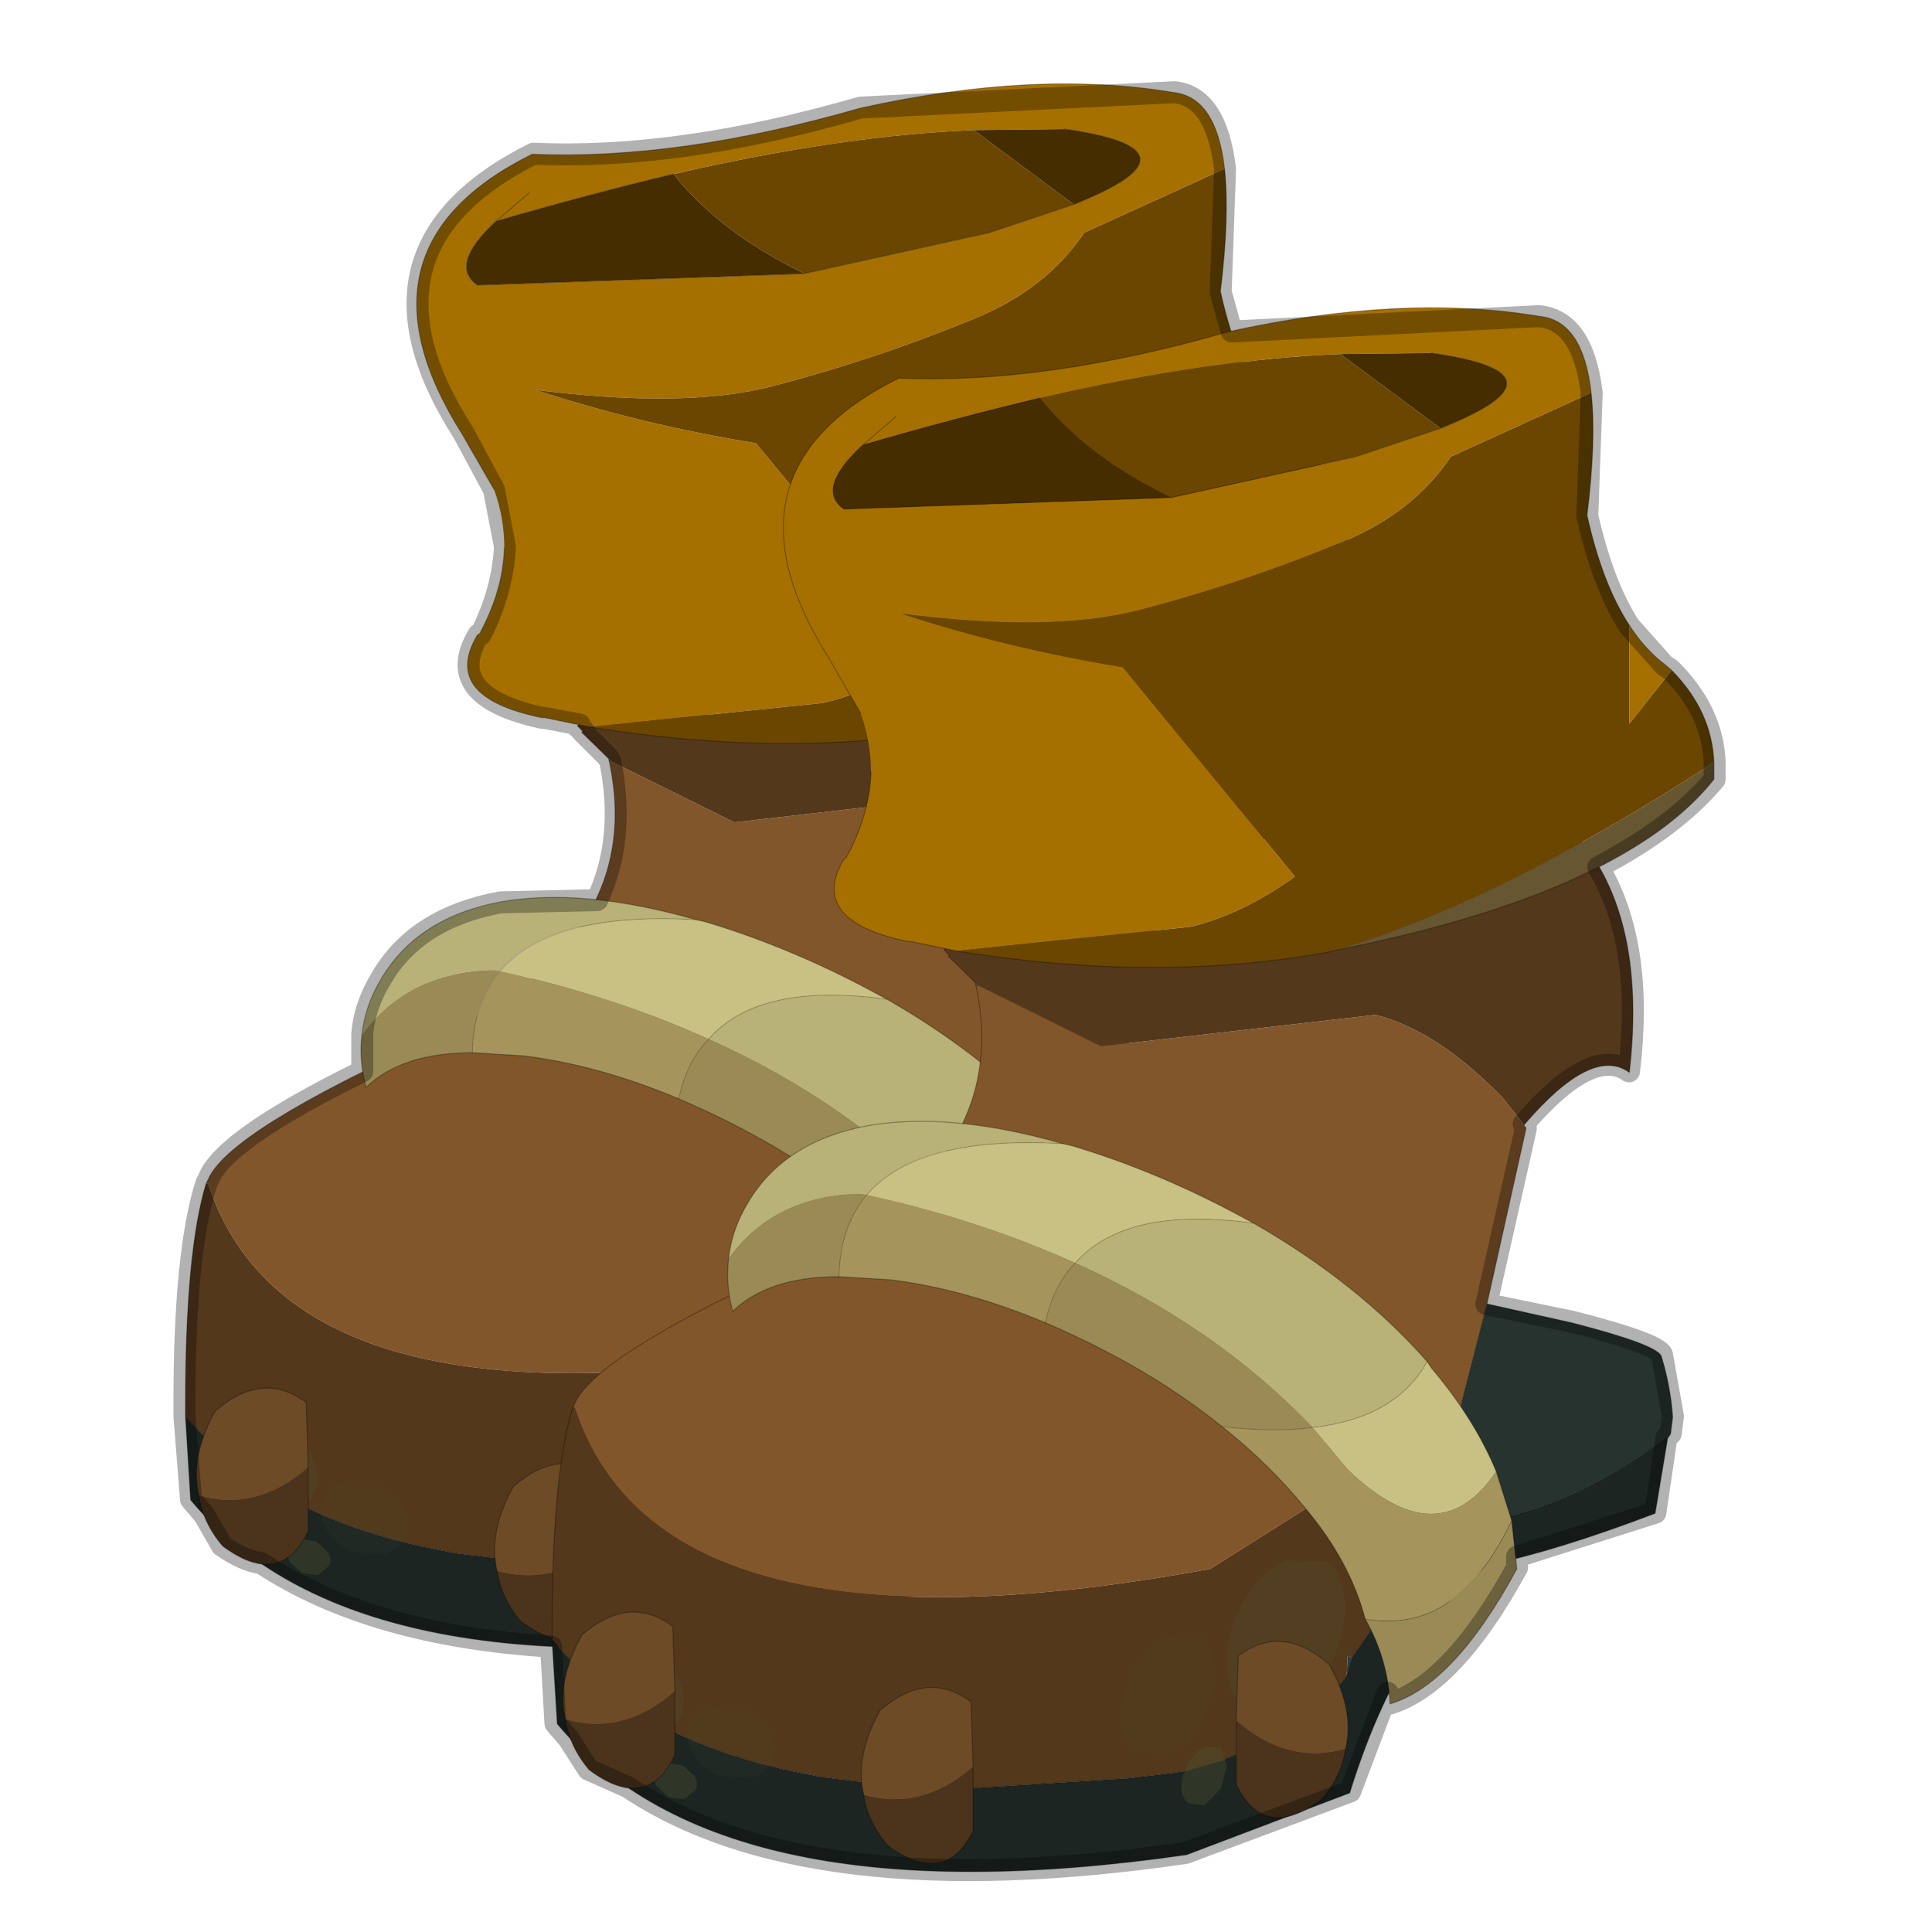<?xml version="1.0" encoding="UTF-8" standalone="no"?>
<svg xmlns:xlink="http://www.w3.org/1999/xlink" height="440.0px" width="440.0px" xmlns="http://www.w3.org/2000/svg">
  <g transform="matrix(10.0, 0.0, 0.0, 10.0, 0.0, 0.0)">
    <use height="44.0" transform="matrix(1.0, 0.0, 0.0, 1.0, 0.0, 0.0)" width="44.0" xlink:href="#shape0"/>
    <use height="74.65" transform="matrix(0.47, 0.0, 0.0, 0.477, 4.2, 1.914)" width="56.35" xlink:href="#sprite0"/>
    <use height="74.65" transform="matrix(0.47, 0.0, 0.0, 0.477, 12.55, 7.014)" width="56.35" xlink:href="#sprite0"/>
    <use height="41.2" transform="matrix(1.0, 0.0, 0.0, 1.0, 3.95, 1.65)" width="35.35" xlink:href="#shape2"/>
  </g>
  <defs>
    <g id="shape0" transform="matrix(1.0, 0.0, 0.0, 1.0, 0.0, 0.0)">
      <path d="M44.0 44.0 L0.0 44.0 0.0 0.0 44.0 0.0 44.0 44.0" fill="#43adca" fill-opacity="0.0" fill-rule="evenodd" stroke="none"/>
    </g>
    <g id="sprite0" transform="matrix(1.0, 0.0, 0.0, 1.0, 0.0, -8.0)">
      <use height="74.65" transform="matrix(1.0, 0.0, 0.0, 1.0, 0.0, 8.0)" width="56.35" xlink:href="#shape1"/>
    </g>
    <g id="shape1" transform="matrix(1.0, 0.0, 0.0, 1.0, 0.0, -8.0)">
      <path d="M49.45 32.9 L49.4 32.9 49.4 32.85 49.45 32.9 M38.55 73.3 L38.6 72.35 38.8 72.45 38.55 73.3" fill="#283c44" fill-rule="evenodd" stroke="none"/>
      <path d="M20.55 40.2 L20.7 40.35 20.6 40.4 20.55 40.2" fill="#314b56" fill-rule="evenodd" stroke="none"/>
      <path d="M20.7 40.35 L26.65 43.25 39.95 41.75 Q42.95 42.5 46.1 45.7 L47.15 47.0 47.25 47.15 45.35 55.55 44.1 60.35 44.05 60.6 44.0 60.7 31.95 68.2 Q5.3 73.05 1.15 60.5 L1.05 60.5 1.15 60.3 Q2.15 58.0 12.1 53.55 22.4 48.9 20.6 40.4 L20.7 40.35" fill="#82562b" fill-rule="evenodd" stroke="none"/>
      <path d="M49.45 32.9 Q53.15 36.8 52.25 44.5 50.45 43.2 47.15 47.0 L46.1 45.7 Q42.95 42.5 39.95 41.75 L26.65 43.25 20.7 40.35 20.55 40.2 19.25 38.95 19.3 38.9 19.05 38.65 19.95 37.25 20.1 37.25 21.95 37.65 Q30.2 39.05 37.3 37.35 L37.65 37.25 Q45.0 35.4 49.2 32.55 L49.4 32.9 49.45 32.9 M0.05 71.6 L0.05 71.0 Q0.05 63.75 1.05 60.5 L1.15 60.5 Q5.3 73.05 31.95 68.2 L44.0 60.7 44.05 60.6 44.1 60.35 44.5 66.0 44.5 66.1 Q41.95 67.85 38.8 72.45 L38.6 72.35 38.55 73.3 38.45 73.45 36.95 75.2 35.9 75.85 35.9 75.9 32.4 77.4 32.15 77.45 30.8 77.85 30.1 77.95 29.7 78.0 28.0 78.2 20.75 78.65 18.25 78.65 16.5 78.55 13.15 78.15 12.1 77.95 Q8.55 77.25 5.75 75.9 2.35 74.25 0.05 71.6" fill="#54381b" fill-rule="evenodd" stroke="none"/>
      <path d="M54.25 61.75 L54.1 62.0 53.5 65.55 Q48.7 67.35 45.45 68.0 41.1 71.25 38.7 78.9 L30.8 81.85 Q8.3 85.05 0.3 75.6 L0.05 71.6 Q2.35 74.25 5.75 75.9 8.55 77.25 12.1 77.95 L13.15 78.15 16.5 78.55 18.25 78.65 20.75 78.65 28.0 78.2 29.7 78.0 30.1 77.95 30.8 77.85 32.15 77.45 32.4 77.4 35.9 75.9 35.9 75.85 36.95 75.2 38.45 73.45 38.55 73.3 38.8 72.45 Q41.95 67.85 44.5 66.1 L44.95 66.0 45.2 65.95 Q49.8 65.15 54.25 61.75 L54.15 61.9 54.25 61.75 M54.1 61.95 L54.1 62.0 54.15 61.9 54.15 61.85 54.1 61.95 54.05 62.0 54.1 62.0 54.05 62.0 54.1 61.95" fill="#1c2522" fill-rule="evenodd" stroke="none"/>
      <path d="M45.35 55.55 L49.45 56.45 Q53.6 57.5 53.8 58.05 54.25 59.5 54.35 60.95 L54.25 61.75 Q49.8 65.15 45.2 65.95 L44.95 66.0 44.7 66.05 44.5 66.0 44.1 60.35 45.35 55.55" fill="#26332e" fill-rule="evenodd" stroke="none"/>
      <path d="M47.15 47.0 Q50.45 43.2 52.25 44.5 53.15 36.8 49.45 32.9 L49.4 32.85 49.4 32.9 49.2 32.55 M19.95 37.25 L19.05 38.65 19.3 38.9 19.25 38.95 20.55 40.2 M47.25 47.15 L45.35 55.55 49.45 56.45 Q53.6 57.5 53.8 58.05 54.25 59.5 54.35 60.95 L54.25 61.75 54.1 62.0 53.5 65.55 Q48.7 67.35 45.45 68.0 41.1 71.25 38.7 78.9 L30.8 81.85 Q8.3 85.05 0.3 75.6 L0.05 71.6 0.05 71.0 Q0.05 63.75 1.05 60.5 L1.15 60.3 Q2.15 58.0 12.1 53.55 22.4 48.9 20.6 40.4 L20.55 40.2 M38.55 73.3 L38.8 72.45 Q41.95 67.85 44.5 66.1 M44.5 66.0 L44.1 60.35 44.05 60.6 44.0 60.7 M38.55 73.3 L38.45 73.45 36.95 75.2 M35.9 75.9 L32.4 77.4 32.15 77.45 30.8 77.85 30.1 77.95 29.7 78.0 28.0 78.2 20.75 78.65 18.25 78.65 16.5 78.55 13.15 78.15 12.1 77.95 Q8.55 77.25 5.75 75.9 2.35 74.25 0.05 71.6 M44.1 60.35 L45.35 55.55 M44.5 66.0 L44.7 66.05 44.95 66.0 45.2 65.95 Q49.8 65.15 54.25 61.75 L54.15 61.9 54.1 62.0 54.1 61.95 54.05 62.0 54.1 62.0 M54.15 61.9 L54.1 61.95 54.15 61.85 54.15 61.9" fill="none" stroke="#000000" stroke-linecap="round" stroke-linejoin="round" stroke-opacity="0.302" stroke-width="0.05"/>
      <path d="M56.35 29.7 L56.35 30.5 Q54.7 32.55 51.7 34.2 46.75 36.95 38.1 38.65 L37.7 38.75 Q45.7 36.5 56.35 29.7" fill="#665631" fill-rule="evenodd" stroke="none"/>
      <path d="M15.0 27.35 L13.45 24.7 Q7.75 15.8 16.85 11.35 23.95 11.65 32.75 9.15 41.25 7.3 47.9 8.4 50.0 8.6 50.4 12.05 L43.6 15.1 Q41.8 17.75 38.4 19.15 33.5 21.15 28.4 22.45 24.2 23.5 17.0 22.6 22.1 24.25 27.7 25.15 L36.05 35.15 Q33.4 37.0 30.95 37.55 L22.05 38.45 19.65 38.7 17.45 38.25 17.3 38.25 Q12.4 37.25 14.2 34.3 L14.3 34.25 Q15.45 32.15 15.5 30.15 15.5 28.7 15.0 27.35 M52.25 23.15 Q53.0 24.3 54.0 25.05 L54.3 25.3 52.25 27.85 52.25 23.15 M43.1 13.75 L43.7 13.5 Q49.4 11.1 42.65 10.15 L38.25 10.2 Q31.85 10.45 23.7 12.3 19.65 13.25 15.1 14.55 12.8 16.65 14.2 17.6 L30.05 17.05 39.0 15.1 43.1 13.75 M16.7 13.2 L15.1 14.55 16.7 13.2" fill="#a67000" fill-rule="evenodd" stroke="none"/>
      <path d="M19.65 38.7 L22.05 38.45 30.95 37.55 Q33.4 37.0 36.05 35.15 L27.7 25.15 Q22.1 24.25 17.0 22.6 24.2 23.5 28.4 22.45 33.5 21.15 38.4 19.15 41.8 17.75 43.6 15.1 L50.4 12.05 Q50.65 14.3 50.2 17.9 50.95 21.2 52.25 23.15 L52.25 27.85 54.3 25.3 Q56.25 27.25 56.35 29.7 45.7 36.5 37.7 38.75 29.35 40.25 19.65 38.7 M43.1 13.75 L39.0 15.1 30.05 17.05 Q25.95 15.1 23.7 12.3 31.85 10.45 38.25 10.2 L43.1 13.75" fill="#6a4600" fill-rule="evenodd" stroke="none"/>
      <path d="M42.65 10.15 Q49.4 11.1 43.7 13.5 L43.1 13.75 38.25 10.2 42.65 10.15 M30.05 17.05 L14.2 17.6 Q12.8 16.65 15.1 14.55 19.65 13.25 23.7 12.3 25.95 15.1 30.05 17.05" fill="#452d00" fill-rule="evenodd" stroke="none"/>
      <path d="M50.4 12.05 Q50.0 8.6 47.9 8.4 41.25 7.3 32.75 9.15 23.95 11.65 16.85 11.35 7.75 15.8 13.45 24.7 L15.0 27.35 M15.5 30.15 Q15.45 32.15 14.3 34.25 L14.2 34.3 Q12.4 37.25 17.3 38.25 L17.45 38.25 19.65 38.7 M50.4 12.05 Q50.65 14.3 50.2 17.9 50.95 21.2 52.25 23.15 53.0 24.3 54.0 25.05 L54.3 25.3 Q56.25 27.25 56.35 29.7 L56.35 30.5 Q54.7 32.55 51.7 34.2 46.75 36.95 38.1 38.65 L37.7 38.75 Q29.35 40.25 19.65 38.7 M42.65 10.15 Q49.4 11.1 43.7 13.5 L43.1 13.75 39.0 15.1 30.05 17.05 14.2 17.6 Q12.8 16.65 15.1 14.55 L16.7 13.2 M15.1 14.55 Q19.65 13.25 23.7 12.3" fill="none" stroke="#000000" stroke-linecap="round" stroke-linejoin="round" stroke-opacity="0.302" stroke-width="0.05"/>
      <path d="M28.3 72.9 Q27.65 74.05 27.65 75.2 27.65 76.4 28.3 76.95 L29.9 77.0 Q30.85 76.6 31.5 75.5 32.15 74.35 32.15 73.15 32.15 72.0 31.5 71.45 L29.9 71.35 Q28.95 71.8 28.3 72.9" fill="#4c5031" fill-opacity="0.102" fill-rule="evenodd" stroke="none"/>
      <path d="M30.9 77.45 Q30.55 78.05 30.55 78.6 30.55 79.15 30.9 79.4 L31.65 79.5 32.45 78.7 32.75 77.6 32.45 76.75 31.65 76.7 Q31.2 76.95 30.9 77.45" fill="#4c5031" fill-opacity="0.4" fill-rule="evenodd" stroke="none"/>
      <path d="M35.6 74.95 Q36.8 74.4 37.65 72.95 38.45 71.6 38.45 70.05 38.45 68.55 37.65 67.85 L35.6 67.8 Q34.4 68.3 33.6 69.7 32.75 71.1 32.75 72.6 32.75 74.15 33.6 74.8 L35.6 74.95" fill="#4c5031" fill-opacity="0.302" fill-rule="evenodd" stroke="none"/>
      <path d="M9.4 74.95 Q10.2 75.3 10.6 76.0 10.95 76.65 10.7 77.35 10.4 78.0 9.65 78.2 L8.05 78.05 Q7.2 77.65 6.85 76.95 6.45 76.25 6.75 75.6 7.0 74.9 7.8 74.75 L9.4 74.95" fill="#4c5031" fill-opacity="0.102" fill-rule="evenodd" stroke="none"/>
      <path d="M6.95 78.1 Q7.15 78.45 7.0 78.75 L6.45 79.2 5.7 79.1 5.1 78.55 Q4.95 78.2 5.1 77.9 L5.6 77.45 6.4 77.6 6.95 78.1" fill="#4c5031" fill-opacity="0.4" fill-rule="evenodd" stroke="none"/>
      <path d="M2.95 76.0 Q1.9 75.55 1.4 74.6 0.95 73.75 1.3 72.95 1.65 72.1 2.6 71.85 3.6 71.65 4.65 72.1 5.7 72.6 6.15 73.45 6.65 74.35 6.3 75.2 5.95 76.0 4.95 76.2 L2.95 76.0" fill="#4c5031" fill-opacity="0.302" fill-rule="evenodd" stroke="none"/>
      <path d="M20.45 77.65 Q17.95 79.8 15.15 79.0 14.7 77.15 15.95 74.95 18.25 73.0 20.35 74.55 L20.45 77.65" fill="#6d4b27" fill-rule="evenodd" stroke="none"/>
      <path d="M15.15 79.0 Q17.95 79.8 20.45 77.65 L20.45 80.7 Q19.1 83.45 16.3 81.4 15.35 80.3 15.15 79.0" fill="#4b341b" fill-rule="evenodd" stroke="none"/>
      <path d="M15.15 79.0 Q15.35 80.3 16.3 81.4 19.1 83.45 20.45 80.7 L20.45 77.65 20.35 74.55 Q18.25 73.0 15.95 74.95 14.7 77.15 15.15 79.0 Z" fill="none" stroke="#000000" stroke-linecap="round" stroke-linejoin="round" stroke-opacity="0.302" stroke-width="0.05"/>
      <path d="M24.8 47.9 L25.25 48.0 Q29.3 49.2 33.2 51.25 L34.05 51.7 Q27.85 50.85 25.4 53.6 20.8 51.55 15.3 50.35 17.75 47.5 24.8 47.9 M42.45 58.3 L42.65 58.6 Q44.75 61.05 45.8 63.55 43.0 67.65 38.6 63.45 L36.9 61.45 Q40.95 61.0 42.45 58.3" fill="#c8c183" fill-rule="evenodd" stroke="none"/>
      <path d="M8.6 53.4 Q8.75 52.0 9.55 50.7 11.3 47.8 15.3 47.05 19.3 46.35 24.8 47.9 17.75 47.5 15.3 50.35 L15.0 50.3 14.8 50.3 Q10.75 50.45 8.6 53.4 M34.05 51.7 Q39.1 54.55 42.45 58.3 40.95 61.0 36.9 61.45 32.2 56.6 25.4 53.6 27.85 50.85 34.05 51.7" fill="#b8b178" fill-rule="evenodd" stroke="none"/>
      <path d="M46.55 65.9 L46.8 68.2 Q43.75 73.75 40.65 74.65 40.55 72.5 39.45 70.6 41.3 70.9 42.8 70.2 45.0 69.1 46.55 65.9 M32.5 61.4 Q30.05 59.45 27.05 57.9 25.5 57.1 23.95 56.45 24.35 54.65 25.4 53.6 32.2 56.6 36.9 61.45 34.95 61.7 32.5 61.4 M13.95 54.25 Q10.55 54.25 8.8 55.9 8.45 54.6 8.6 53.4 10.75 50.45 14.8 50.3 L15.0 50.3 15.3 50.35 Q14.0 51.85 13.95 54.25" fill="#9a8b56" fill-rule="evenodd" stroke="none"/>
      <path d="M45.8 63.55 L46.55 65.9 Q45.0 69.1 42.8 70.2 41.3 70.9 39.45 70.6 38.7 67.8 36.5 65.25 34.75 63.15 32.5 61.4 34.95 61.7 36.9 61.45 L38.6 63.45 Q43.0 67.65 45.8 63.55 M23.95 56.45 Q20.1 54.85 16.45 54.4 L13.95 54.25 Q14.0 51.85 15.3 50.35 20.8 51.55 25.4 53.6 24.35 54.65 23.95 56.45" fill="#a5955d" fill-rule="evenodd" stroke="none"/>
      <path d="M8.6 53.4 Q8.75 52.0 9.55 50.7 11.3 47.8 15.3 47.05 19.3 46.35 24.8 47.9 L25.25 48.0 Q29.3 49.2 33.2 51.25 L34.05 51.7 Q39.1 54.55 42.45 58.3 L42.65 58.6 Q44.75 61.05 45.8 63.55 L46.55 65.9 46.8 68.2 Q43.75 73.75 40.65 74.65 40.55 72.5 39.45 70.6 38.7 67.8 36.5 65.25 34.75 63.15 32.5 61.4 30.05 59.45 27.05 57.9 25.5 57.1 23.95 56.45 20.1 54.85 16.45 54.4 L13.95 54.25 Q10.55 54.25 8.8 55.9 8.45 54.6 8.6 53.4" fill="none" stroke="#000000" stroke-linecap="round" stroke-linejoin="round" stroke-opacity="0.302" stroke-width="0.05"/>
      <path d="M15.3 50.35 Q17.75 47.5 24.8 47.9 M36.9 61.45 Q34.95 61.7 32.5 61.4 M25.4 53.6 Q24.35 54.65 23.95 56.45 M34.05 51.7 Q27.85 50.85 25.4 53.6 M36.9 61.45 Q40.95 61.0 42.45 58.3 M15.3 50.35 Q14.0 51.85 13.95 54.25 M46.55 65.9 Q45.0 69.1 42.8 70.2 41.3 70.9 39.45 70.6" fill="none" stroke="#000000" stroke-linecap="round" stroke-linejoin="round" stroke-opacity="0.153" stroke-width="0.05"/>
      <path d="M6.0 74.05 Q3.5 76.2 0.7 75.4 0.25 73.55 1.5 71.35 3.8 69.4 5.9 70.95 L6.0 74.05" fill="#6d4b27" fill-rule="evenodd" stroke="none"/>
      <path d="M0.7 75.4 Q3.5 76.2 6.0 74.05 L6.0 77.1 Q4.65 79.85 1.85 77.8 0.9 76.7 0.7 75.4" fill="#4b341b" fill-rule="evenodd" stroke="none"/>
      <path d="M0.7 75.4 Q0.9 76.7 1.85 77.8 4.65 79.85 6.0 77.1 L6.0 74.05 5.9 70.95 Q3.8 69.4 1.5 71.35 0.25 73.55 0.7 75.4 Z" fill="none" stroke="#000000" stroke-linecap="round" stroke-linejoin="round" stroke-opacity="0.302" stroke-width="0.05"/>
      <path d="M33.2 75.45 L33.3 72.35 Q35.4 70.8 37.7 72.75 38.95 74.95 38.5 76.8 35.7 77.6 33.2 75.45" fill="#6d4b27" fill-rule="evenodd" stroke="none"/>
      <path d="M38.5 76.8 Q38.3 78.1 37.35 79.2 34.55 81.25 33.2 78.5 L33.2 75.45 Q35.7 77.6 38.5 76.8" fill="#4b341b" fill-rule="evenodd" stroke="none"/>
      <path d="M38.5 76.8 Q38.3 78.1 37.35 79.2 34.55 81.25 33.2 78.5 L33.2 75.45 33.3 72.35 Q35.4 70.8 37.7 72.75 38.95 74.95 38.5 76.8 Z" fill="none" stroke="#000000" stroke-linecap="round" stroke-linejoin="round" stroke-opacity="0.302" stroke-width="0.05"/>
    </g>
    <g id="shape2" transform="matrix(1.0, 0.0, 0.0, 1.0, -3.95, -1.65)">
      <path d="M35.05 7.2 L28.05 7.55 27.8 6.65 27.9 3.85 Q27.7 2.2 26.75 2.1 L19.6 2.45 Q15.45 3.65 12.15 3.5 7.85 5.65 10.55 9.85 L11.25 11.15 11.5 12.45 Q11.45 13.45 10.95 14.45 L10.9 14.45 Q10.05 15.85 12.35 16.35 L12.4 16.35 13.2 16.5 13.15 16.55 13.3 16.65 13.25 16.65 13.85 17.25 13.9 17.35 Q14.25 19.1 13.6 20.5 L11.4 20.55 Q9.5 20.9 8.7 22.25 8.3 22.9 8.25 23.55 L8.25 24.4 Q5.1 25.95 4.75 26.85 L4.7 26.95 Q4.2 28.5 4.2 31.95 L4.2 32.25 4.35 34.15 4.65 34.5 5.05 35.2 Q5.55 35.55 5.95 35.6 8.45 37.25 12.55 37.5 L12.65 39.25 12.95 39.6 13.4 40.3 14.3 40.7 Q18.4 43.45 27.0 42.2 L30.75 40.8 31.6 38.55 31.65 38.8 Q33.1 38.35 34.55 35.7 L34.55 35.45 37.7 34.45 37.95 32.75 38.0 32.7 37.95 32.75 38.05 32.65 38.1 32.25 37.85 30.85 Q37.75 30.6 35.8 30.1 L33.85 29.7 34.75 25.7 34.7 25.6 Q36.25 23.8 37.1 24.4 37.45 21.5 36.4 19.75 L36.85 19.5 Q38.25 18.7 39.05 17.75 L39.05 17.35 Q39.0 16.2 38.05 15.25 L37.9 15.15 37.1 14.25 Q36.5 13.3 36.15 11.75 L36.25 8.95 Q36.05 7.3 35.05 7.2 Z" fill="none" stroke="#000000" stroke-linecap="round" stroke-linejoin="round" stroke-opacity="0.302" stroke-width="0.5"/>
    </g>
  </defs>
</svg>
